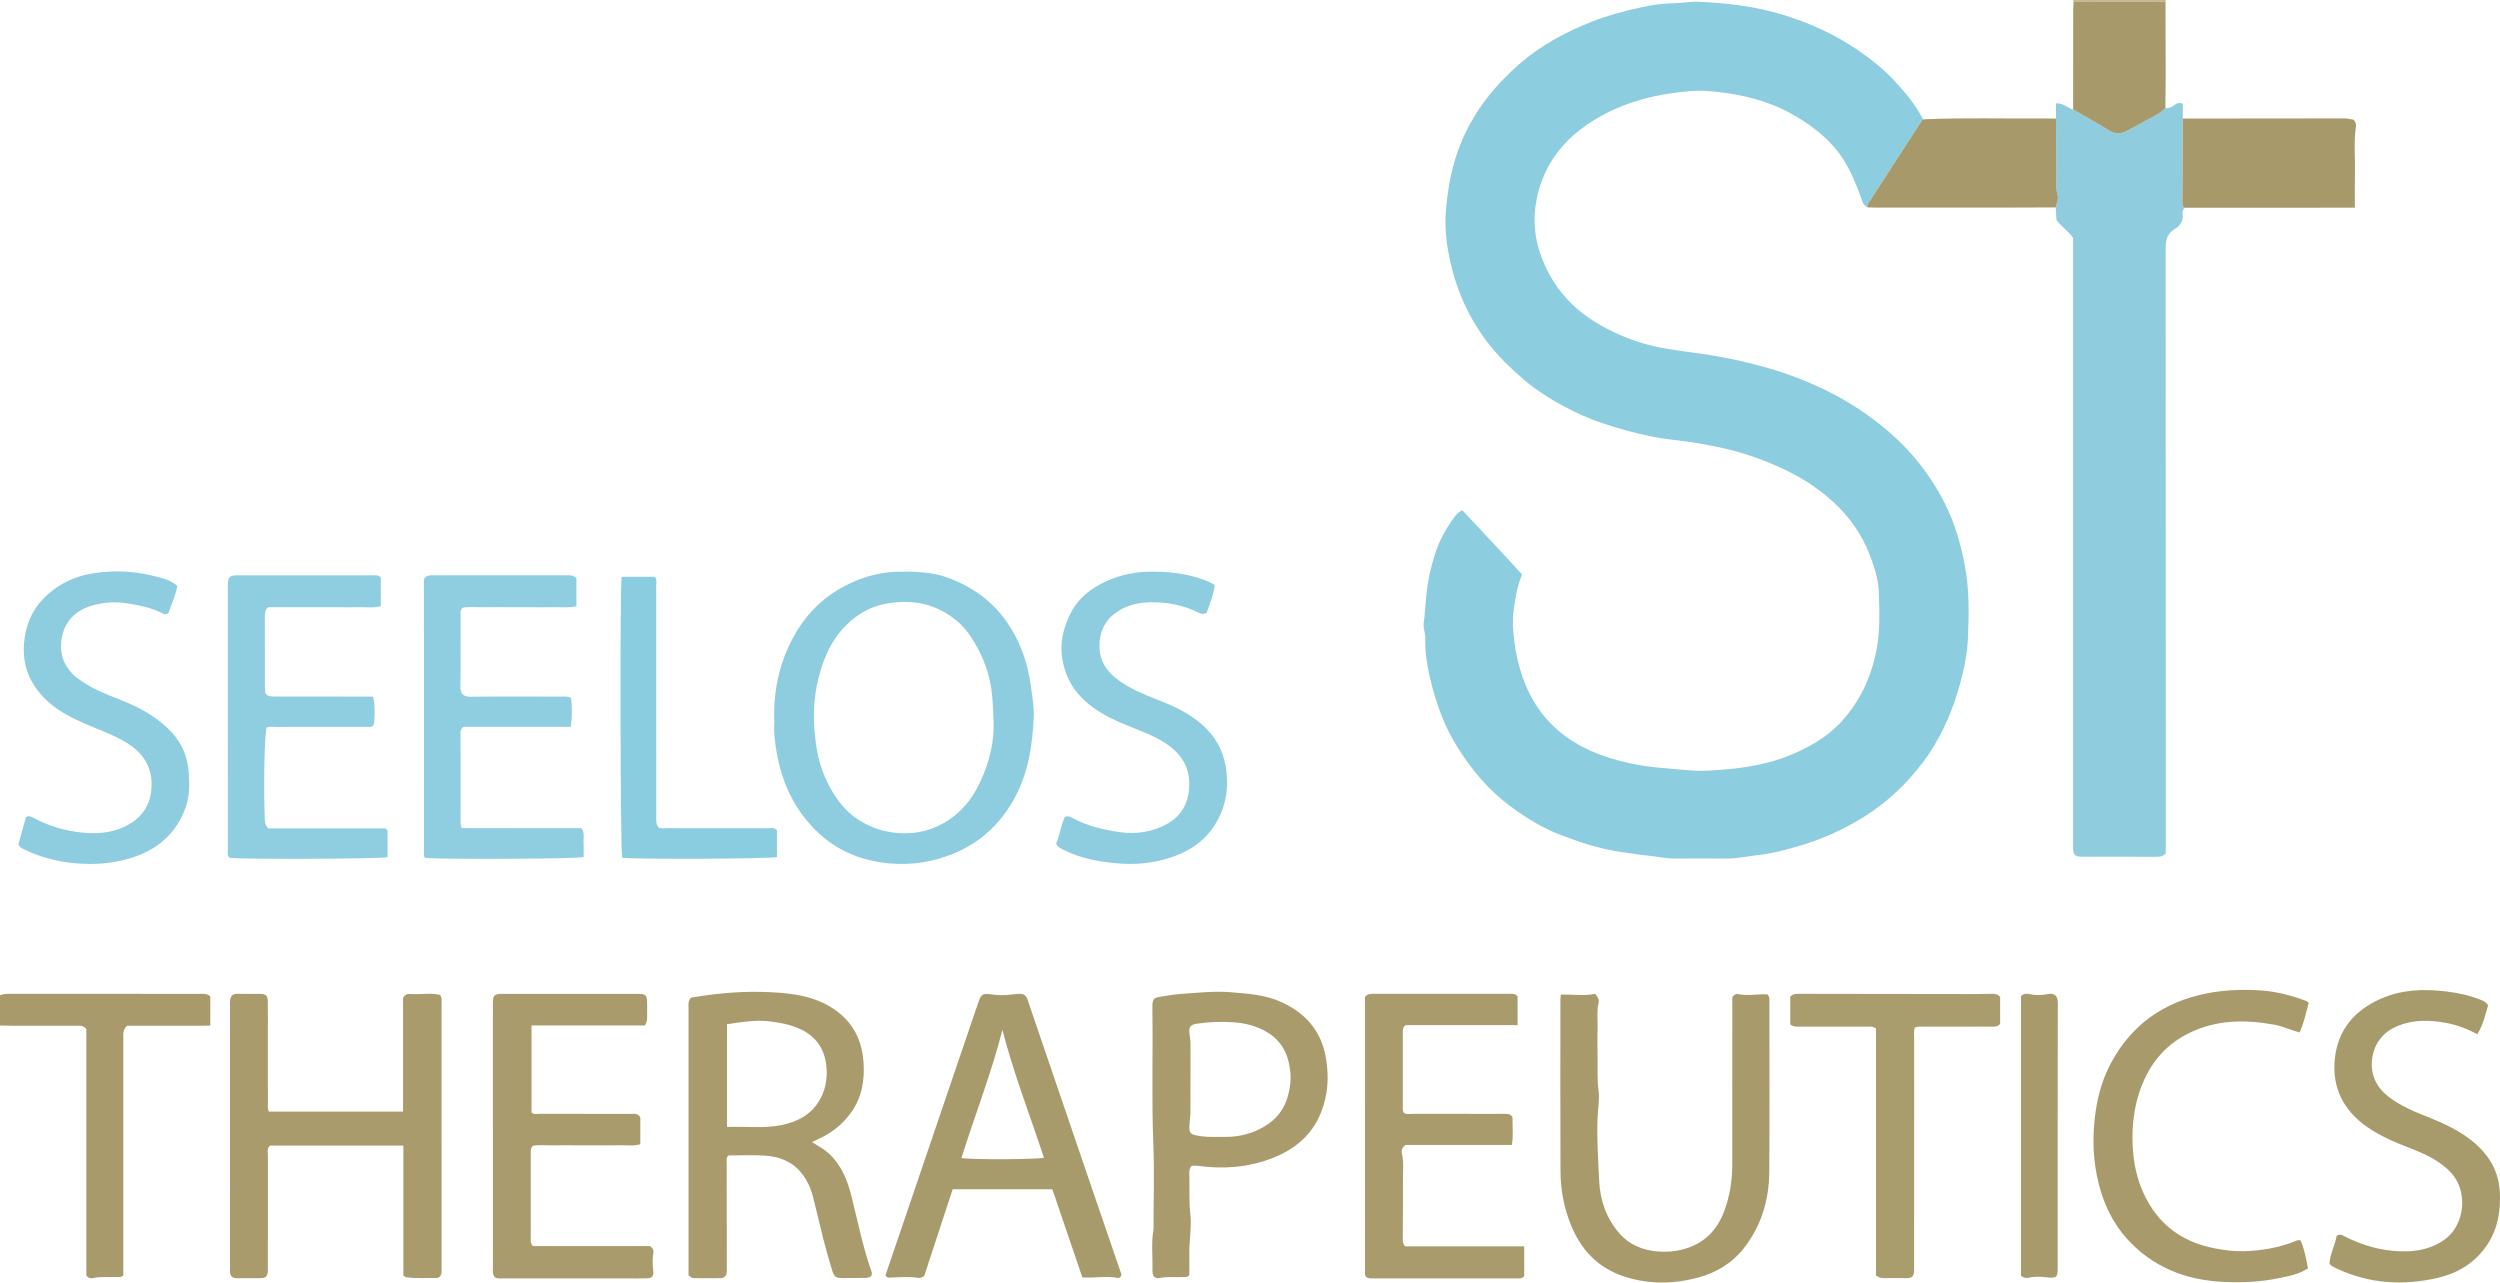 <?xml version="1.0" encoding="iso-8859-1"?>
<!-- Generator: Adobe Illustrator 27.0.0, SVG Export Plug-In . SVG Version: 6.00 Build 0)  -->
<svg version="1.1" id="Layer_1" xmlns="http://www.w3.org/2000/svg" xmlns:xlink="http://www.w3.org/1999/xlink" x="0px" y="0px"
	 viewBox="0 0 1482.145 760.346" style="enable-background:new 0 0 1482.145 760.346;" xml:space="preserve">
<g>
	<path style="fill:#A89A6B;" d="M0,590c1.884-0.722,3.834-0.818,5.84-0.817c37.48,0.029,74.96,0.019,112.439,0.027
		c2.133,0,4.365-0.377,6.393,1.52c0,5.369,0,10.962,0,17.275c-5.561,0.208-10.994,0.072-16.417,0.096
		c-5.664,0.025-11.327,0.006-16.991,0.006c-5.467,0-10.933,0-15.901,0c-2.662,2.41-2.25,4.996-2.25,7.455
		c-0.009,38.313-0.006,76.625-0.006,114.938c0,8.638,0,17.275,0,25.56c-1.24,1.396-2.478,0.982-3.592,1.036
		c-4.801,0.231-9.636-0.474-14.413,0.648c-1.292,0.303-2.681,0.119-3.91-1.631c0-48.462,0-97.397,0-145.98
		c-1.864-2.429-4.125-2.015-6.237-2.018c-12.493-0.018-24.987-0.003-37.48-0.014C4.983,608.1,2.492,608.036,0,608C0,602,0,596,0,590
		z"/>
	<path style="fill:#C3B796;" d="M1229.322,1.136c-0.107-0.379-0.215-0.758-0.322-1.136c18.333,0,36.667,0,55,0
		c-0.055,0.361-0.11,0.722-0.165,1.083C1265.664,1.101,1247.493,1.119,1229.322,1.136z"/>
	<path style="fill:#8CCDDF;" d="M1107.159,122.951c-2.912-1.372-3.242-4.351-4.2-6.892c-2.801-7.431-5.798-14.751-10.093-21.487
		c-7.137-11.193-17.232-19.114-28.431-25.778c-12.368-7.36-26-11.432-40.059-13.505c-7.292-1.076-14.806-1.878-22.308-1.267
		c-23.446,1.91-45.524,8.019-64.557,22.345c-14.083,10.6-23.197,24.677-26.59,42.21c-2.327,12.025-1.075,23.7,3.392,35.023
		c4.058,10.285,10.035,19.422,18.012,27.05c7.716,7.379,16.847,12.805,26.538,17.218c9.176,4.178,18.797,7.15,28.717,8.78
		c5.83,0.958,11.705,1.858,17.585,2.615c11.541,1.485,23,3.689,34.343,6.572c15.255,3.876,29.977,9.04,44.02,16.062
		c12.909,6.455,24.87,14.297,35.905,23.757c13.812,11.84,24.86,25.756,33.07,41.789c6.391,12.479,10.303,25.867,12.717,39.821
		c2.321,13.417,2.033,26.813,1.533,40.196c-0.36,9.648-2.316,19.266-4.915,28.627c-4.089,14.726-9.999,28.68-18.616,41.387
		c-3.535,5.213-7.496,10.06-11.745,14.741c-8.298,9.143-17.731,16.803-28.25,23.174c-12.074,7.312-24.891,12.872-38.51,16.698
		c-6.818,1.916-13.692,3.799-20.65,4.597c-7.362,0.844-14.649,2.517-22.149,2.364c-9.662-0.197-19.331-0.037-28.997-0.055
		c-5.298-0.01-10.468-1.226-15.703-1.72c-5.429-0.513-10.778-1.377-16.161-2.156c-12.315-1.782-24.017-5.593-35.553-9.991
		c-11.203-4.27-21.297-10.503-30.862-17.729c-12.613-9.529-22.458-21.387-30.767-34.71c-7.427-11.909-12.18-24.934-15.493-38.398
		c-2.073-8.427-3.692-17.12-3.367-25.932c0.112-3.033-1.381-5.807-0.962-8.852c0.855-6.203,1.07-12.469,1.769-18.698
		c0.87-7.752,2.68-15.189,5.016-22.582c2.575-8.148,6.754-15.394,11.783-22.209c0.588-0.797,1.343-1.485,2.092-2.142
		c0.476-0.418,1.083-0.687,2.232-1.389c11.855,12.683,23.76,25.267,35.458,38.122c-3.173,7.488-4.241,15.016-5.16,22.474
		c-0.681,5.528-0.172,11.182,0.497,16.842c0.899,7.61,2.607,14.886,5.153,22.048c6.502,18.287,18.184,31.951,35.532,40.913
		c11.29,5.832,23.29,9.048,35.694,11.079c7.169,1.174,14.424,1.584,21.654,2.24c5.463,0.496,10.909,0.996,16.355,0.711
		c16.831-0.881,33.573-2.736,49.286-9.255c11.527-4.783,22.366-10.935,30.846-20.439c10.127-11.349,16.498-24.584,19.752-39.415
		c2.662-12.132,2.324-24.417,1.873-36.664c-0.279-7.585-2.594-14.895-5.316-21.983c-4.65-12.11-11.945-22.537-21.396-31.292
		c-9.908-9.178-21.387-16.174-33.739-21.57c-10.415-4.55-21.163-8.277-32.301-10.69c-9.481-2.053-19.009-3.735-28.691-4.772
		c-9.453-1.012-18.785-3.018-28.008-5.547c-10.203-2.798-20.25-6.067-29.752-10.606c-11.195-5.347-21.905-11.617-31.428-19.767
		c-3.794-3.247-7.47-6.584-10.983-10.115c-16.396-16.48-27.051-36.141-32.235-58.751c-2.259-9.852-3.65-19.897-2.898-29.991
		c1.104-14.816,3.756-29.292,9.76-43.122c7.633-17.584,19.208-32.118,33.419-44.572c12.788-11.207,27.544-19.282,43.401-25.517
		c9.4-3.696,19.076-6.303,28.855-8.415c6.394-1.381,12.95-2.421,19.601-2.508c4.947-0.065,9.846-1.108,14.847-0.881
		c17.165,0.782,34.093,2.772,50.611,7.899c15.745,4.888,30.521,11.643,44.111,20.977c7.249,4.979,14.18,10.404,20.237,16.756
		c6.956,7.295,13.42,15.054,18.147,24.073c-0.243,0.225-0.546,0.411-0.72,0.68c-10.154,15.687-20.299,31.38-30.442,47.075
		C1108.086,119.87,1106.809,121.081,1107.159,122.951z"/>
	<path style="fill:#8FCCDE;" d="M1295.115,123.139c-0.873,1.076-1.32,2.263-1.124,3.684c0.544,3.951-1.296,6.948-4.455,8.812
		c-4.452,2.627-5.638,6.322-5.634,11.248c0.096,117.811,0.088,235.623,0.099,353.434c0,1.982,0,3.963,0,5.714
		c-1.634,1.679-3.36,1.923-5.253,1.919c-14.831-0.033-29.661,0.009-44.492-0.035c-4.153-0.012-5.135-1.123-5.219-5.408
		c-0.023-1.166-0.004-2.333-0.004-3.499c0-117.145,0-234.29,0-351.435c0-2.165,0-4.331,0-6.607
		c-2.796-3.914-6.904-6.67-9.836-10.436c-0.138-2.586-0.271-5.07-0.404-7.554c0.423-2.434,1.773-4.817,1.07-7.312
		c-1.158-4.107-0.652-8.259-0.704-12.39c-0.138-10.988-0.167-21.977-0.239-32.966c0-2.919,0-5.839,0-8.994
		c4.344-0.425,6.841,2.768,10.154,3.631c7.024,4.059,14.176,7.914,21.021,12.256c3.901,2.474,7.346,2.324,11.152,0.225
		c5.369-2.962,10.847-5.728,16.193-8.731c2.288-1.285,4.597-2.644,6.312-4.739c2.148,0.506,3.871-0.546,5.417-1.731
		c1.424-1.092,2.759-1.564,4.922-0.681c0,2.899,0,5.822,0,8.745c-0.075,16.445-0.156,32.889-0.215,49.334
		C1293.871,120.914,1293.642,122.342,1295.115,123.139z"/>
	<path style="fill:#8DCDDF;" d="M459.034,427.534c-0.621-17.096,2.669-32.487,9.819-46.932
		c9.244-18.676,23.886-31.536,43.636-38.155c6.67-2.235,13.695-3.444,20.879-3.531c10.148-0.124,20.129,0.283,29.772,4.014
		c13.822,5.348,25.299,13.65,33.791,25.891c7.863,11.334,12.311,23.925,14.178,37.565c0.851,6.218,1.996,12.445,1.734,18.685
		c-0.722,17.259-3.384,34.131-12.108,49.46c-8.295,14.574-19.977,25.207-35.652,31.629c-12.409,5.083-25.265,6.922-38.374,5.668
		c-16.159-1.546-30.644-7.476-42.552-19.042c-12.548-12.189-19.774-27.043-23.207-44.015
		C459.468,441.429,458.649,434.075,459.034,427.534z M589.019,426.691c-0.135-4.617-0.368-9.217-0.783-13.841
		c-0.903-10.062-3.733-19.416-8.432-28.21c-3.197-5.982-6.885-11.766-12.127-16.218c-10.483-8.904-22.757-12.573-36.373-11.346
		c-7.062,0.636-13.89,2.35-20.113,6.126c-13.579,8.24-20.907,20.925-25.09,35.616c-2.971,10.437-4.077,21.113-3.346,32.119
		c0.686,10.328,2.165,20.356,6.357,29.77c4.549,10.214,10.47,19.436,20.343,25.627c6.005,3.765,12.31,6.094,19.296,7.127
		c10.849,1.604,21.094-0.068,30.573-5.402c9.831-5.533,16.824-13.924,21.596-24.023
		C586.486,452.258,589.656,439.865,589.019,426.691z"/>
	<path style="fill:#A99B6C;" d="M239.135,679.168c-26.926,0-53.05,0-79.026,0c-1.985,1.733-1.275,3.872-1.279,5.779
		c-0.047,21.826-0.03,43.653-0.03,65.479c0,1.166,0.08,2.339-0.017,3.498c-0.232,2.756-1.285,3.8-4.133,3.845
		c-4.827,0.076-9.657,0.032-14.486,0.009c-2.408-0.011-3.69-1.271-3.797-3.671c-0.052-1.164-0.011-2.332-0.011-3.498
		c0-51.15-0.002-102.301,0.007-153.451c0-2.464-0.377-5.017,1.198-7.046c1.109-0.941,2.271-0.915,3.45-0.909
		c4.329,0.023,8.658,0.01,12.986,0.026c3.714,0.014,4.73,0.931,4.783,4.686c0.078,5.497,0.02,10.996,0.02,16.494
		c0,14.495-0.008,28.991,0.011,43.486c0.002,1.624-0.271,3.304,0.569,5.14c26.44,0,52.824,0,79.575,0c0-22.784,0-45.383,0-67.422
		c1.134-1.808,2.368-2.488,3.713-2.353c6.201,0.619,12.542-0.885,18.281,0.59c1.209,2.02,0.832,3.556,0.832,5.021
		c0.021,52.15,0.018,104.3,0.017,156.45c0,1,0.03,2.001-0.022,2.998c-0.102,1.942-1.284,3.407-3.055,3.35
		c-5.975-0.19-11.977,0.506-17.922-0.483c-0.447-0.074-0.842-0.466-1.664-0.945C239.135,730.817,239.135,705.219,239.135,679.168z"
		/>
	<path style="fill:#A99B6C;" d="M481.366,677.12c3.798,2.368,7.138,4.072,9.943,6.658c7.418,6.835,11.03,15.663,13.411,25.092
		c3.807,15.077,6.783,30.371,11.97,45.083c0.273,0.775,0.349,1.623-0.153,2.509c-1.417,1.299-3.264,1.182-5.088,1.186
		c-3.831,0.008-7.662,0.005-11.492,0.054c-4.241,0.055-5.339-0.462-6.592-4.481c-1.92-6.159-3.645-12.385-5.246-18.636
		c-2.135-8.337-3.974-16.749-6.13-25.08c-1.338-5.171-3.524-9.988-6.951-14.196c-5.54-6.804-13.096-9.606-21.419-10.177
		c-7.276-0.5-14.614-0.104-21.739-0.104c-1.497,1.382-1.063,2.971-1.062,4.408c0.008,20.488,0.054,40.975,0.088,61.463
		c0.002,1.166,0.065,2.341-0.06,3.495c-0.231,2.123-1.512,3.346-3.629,3.372c-5.326,0.063-10.654,0.041-15.981-0.022
		c-0.999-0.012-1.894-0.558-3.037-1.773c0-2.336,0-5.137,0-7.939c0-50.139-0.003-100.277,0.009-150.416
		c0.001-2.117-0.468-4.382,1.593-6.181c15.772-2.698,31.809-4.056,47.939-3.153c11.257,0.63,22.446,1.968,32.652,7.542
		c13.538,7.392,20.562,18.795,21.564,34.076c0.679,10.367-0.825,20.136-6.895,28.96c-4.449,6.468-10.115,11.388-16.999,15.001
		C486.045,674.92,483.963,675.861,481.366,677.12z M431.041,668.149c11.095-0.47,21.729,0.995,32.239-1.137
		c8.859-1.797,16.624-5.562,21.792-13.449c4.388-6.696,5.646-14.193,4.798-21.908c-1.067-9.713-6.02-17.078-15.021-21.372
		c-5.74-2.738-11.845-3.917-18.157-4.714c-8.686-1.096-17.021,0.419-25.651,1.621C431.041,627.554,431.041,647.456,431.041,668.149z
		"/>
	<path style="fill:#A89B6B;" d="M564.803,705.069c-5.666,17.265-11.284,34.382-16.895,51.48c-1.162,0.461-2.147,1.254-2.979,1.117
		c-6.101-1.003-12.191-0.398-18.29-0.192c-0.5,0.017-1.025-0.729-1.739-1.273c3.496-10.245,6.978-20.414,10.437-30.591
		c8.265-24.311,16.515-48.628,24.782-72.939c6.612-19.446,13.241-38.886,19.861-58.329c1.73-5.081,2.637-5.544,8.008-4.774
		c4.121,0.591,8.272,0.58,12.412-0.046c1.306-0.198,2.638-0.255,3.961-0.305c2.475-0.095,4.082,1.03,4.852,3.431
		c0.96,2.995,2.011,5.961,3.027,8.939c10.909,31.979,21.811,63.96,32.73,95.935c6.425,18.814,12.871,37.62,19.333,56.421
		c0.271,0.787,0.687,1.509,0.425,2.412c-0.408,0.749-1.177,1.465-1.932,1.31c-6.974-1.437-14.087,0.269-21.126-0.391
		c-6.042-17.734-11.903-34.937-17.786-52.203C603.999,705.069,584.565,705.069,564.803,705.069z M594.277,610.584
		c-6.54,25.789-16.313,50.576-24.292,75.965c5.074,1.043,45.304,0.878,48.91-0.183C610.648,661.214,600.985,636.515,594.277,610.584
		z"/>
	<path style="fill:#A89A6B;" d="M925.303,589.687c7.079-0.322,13.933,0.987,20.355-0.495c1.753,1.9,2.507,3.645,2.051,5.467
		c-1.116,4.453-0.481,8.942-0.571,13.408c-0.128,6.327-0.118,12.661-0.008,18.988c0.112,6.469-0.31,12.932,0.571,19.414
		c0.716,5.262-0.339,10.589-0.558,15.889c-0.524,12.639,0.343,25.269,0.954,37.875c0.557,11.475,4.266,22.159,11.977,30.981
		c5.97,6.83,13.895,10.041,22.81,10.737c5.148,0.402,10.292,0,15.311-1.373c11.781-3.222,19.526-10.836,23.843-22.09
		c3.482-9.08,4.932-18.552,4.944-28.235c0.041-31.316,0.015-62.632,0.015-93.948c0-1.818,0-3.636,0-5.121
		c0.982-1.366,2.164-2.111,3.213-1.873c6.005,1.361,12.101-0.17,17.614,0.208c1.547,1.648,1.165,3.045,1.165,4.331
		c0.019,33.647,0.2,67.295-0.064,100.94c-0.129,16.456-4.578,31.724-14.887,44.965c-7.134,9.163-16.594,14.838-27.57,17.737
		c-14.71,3.885-29.561,4.019-44.134-0.905c-15.342-5.184-25.307-16.03-31.188-30.826c-3.955-9.951-5.939-20.394-5.991-31.054
		c-0.166-33.98-0.063-67.962-0.058-101.943C925.097,592.108,925.181,591.455,925.303,589.687z"/>
	<path style="fill:#A99B6C;" d="M379.616,662.344c0,5.149,0,10.412,0,16.042c-4.429,1.216-8.749,0.456-12.988,0.593
		c-4.16,0.134-8.328,0.029-12.492,0.029c-4.331,0-8.662,0-12.993,0c-4.164,0-8.331-0.076-12.493,0.021
		c-4.293,0.1-8.612-0.43-12.56,0.191c-1.685,1.378-1.439,2.942-1.439,4.418c-0.009,16.82-0.011,33.64,0.003,50.461
		c0.001,1.469-0.286,3.029,1.328,4.651c23.029,0,46.459,0,69.434,0c1.753,1.394,2.233,2.603,1.925,4.286
		c-0.603,3.289-0.479,6.618-0.084,9.928c0.441,3.697-0.407,4.82-4.125,4.929c-3.495,0.103-6.996,0.022-10.494,0.022
		c-24.485,0-48.97,0.008-73.455-0.016c-1.807-0.002-3.655,0.319-5.397-0.343c-2.121-1.842-1.57-4.292-1.571-6.562
		c-0.018-43.143-0.013-86.286-0.013-129.429c0-8.828-0.02-17.657,0.008-26.485c0.016-5.064,0.766-5.864,5.689-5.868
		c26.652-0.022,53.304-0.02,79.956-0.002c5.082,0.003,5.743,0.695,5.787,5.719c0.023,2.665-0.042,5.331,0.021,7.995
		c0.04,1.703-0.242,3.27-1.313,5.029c-22.223,0-44.491,0-67.229,0c0,17.406,0,34.448,0,51.601c1.466,1.408,3.399,0.769,5.147,0.774
		c17.823,0.049,35.647,0.026,53.471,0.034C375.87,660.361,378.161,659.932,379.616,662.344z"/>
	<path style="fill:#A99B6C;" d="M810.073,757.299c-0.295-0.617-0.819-1.202-0.82-1.789c-0.037-54.802-0.035-109.605-0.035-164.339
		c1.239-1.828,3.013-1.981,4.902-1.98c27.156,0.014,54.312,0.009,81.469,0.012c1.327,0,2.711-0.188,4.127,1.517
		c0,5.146,0,10.865,0,17.043c-22.454,0-44.708,0-66.418,0c-1.936,1.565-1.632,3.158-1.635,4.607
		c-0.027,14.824-0.02,29.647-0.003,44.471c0.001,0.973-0.149,2.016,0.843,3.093c1.436,0.847,3.308,0.395,5.082,0.399
		c17.493,0.038,34.986,0.023,52.48,0.023c1.166,0,2.339-0.069,3.497,0.034c1.65,0.146,3.153,1.05,3.137,2.682
		c-0.048,5.077,0.53,10.207-0.357,15.696c-21.518,0-42.594,0-63.15,0c-1.936,1.64-2.517,3.217-2.109,4.919
		c1.303,5.438,0.639,10.945,0.677,16.415c0.078,10.993-0.085,21.988-0.096,32.982c-0.002,1.781-0.452,3.69,1.372,5.822
		c23.105,0,46.674,0,70.603,0c0,6.292,0,12.023,0,17.664c-1.284,1.676-3.034,1.337-4.667,1.338
		c-14.992,0.01-29.984,0.004-44.977,0.004c-12.826,0-25.653,0.013-38.479-0.012C813.874,757.897,812.188,758.197,810.073,757.299z"
		/>
	<path style="fill:#8FCEE0;" d="M273.739,490.941c12.04,0.019,23.97,0.045,35.9,0.055c11.788,0.009,23.576,0.002,35.105,0.002
		c2.132,3.093,1.035,6.002,1.216,8.733c0.187,2.812,0.042,5.646,0.042,8.411c-3.506,1.078-87.16,1.418-93.85,0.427
		c-0.257-0.353-0.8-0.751-0.8-1.149c-0.038-54.463-0.036-108.925-0.036-163.905c0.742-1.805,2.497-2.491,4.947-2.486
		c26.822,0.058,53.645,0.046,80.468,0.017c1.894-0.002,3.606,0.276,5.007,1.611c0,5.483,0,10.914,0,16.744
		c-4.598,1.131-9.076,0.47-13.484,0.575c-4.495,0.107-8.996,0-13.494-0.005c-4.665-0.005-9.33-0.001-13.994-0.001
		c-4.498,0-8.998-0.071-13.494,0.02c-4.446,0.09-8.928-0.422-12.905,0.262c-1.752,1.57-1.313,3.16-1.315,4.609
		c-0.026,13.994,0.144,27.992-0.107,41.982c-0.082,4.585,1.871,6.264,6.107,6.213c17.824-0.215,35.651-0.105,53.477-0.068
		c1.793,0.004,3.665-0.451,5.971,0.825c0.778,5.317,0.661,10.931-0.038,17.067c-21.785,0-43.037,0-63.556,0
		c-1.613,1.171-1.873,2.076-1.872,3.138c0.017,18.159,0.02,36.318,0.047,54.477C273.081,488.966,273.325,489.438,273.739,490.941z"
		/>
	<path style="fill:#8FCEE0;" d="M225.764,359.341c-4.561,1.26-9.047,0.512-13.451,0.632c-4.496,0.123-8.998,0.004-13.498-0.002
		c-4.333-0.005-8.666-0.001-12.999-0.001c-4.5,0-8.999,0-13.499,0c-4.491,0-8.981,0-13.292,0c-1.921,1.606-2.01,3.546-2.006,5.588
		c0.03,13.999-0.008,27.997,0.029,41.996c0.012,4.484,0.991,5.395,5.706,5.402c17.665,0.024,35.33,0.01,52.995,0.01
		c1.823,0,3.647,0,5.401,0c1.076,3.617,1.242,11.444,0.423,16.856c-1.423,1.712-3.386,1.087-5.142,1.09
		c-17.665,0.039-35.33,0.013-52.995,0.039c-1.799,0.003-3.655-0.336-5.321,0.39c-1.346,3.445-1.929,35.527-1.109,54.827
		c0.074,1.733,0.367,3.262,2.018,4.959c23.021,0,46.455,0,69.633,0c0.573,0.816,1.099,1.218,1.104,1.625
		c0.056,5.147,0.037,10.296,0.037,15.434c-3.351,1.035-87.417,1.358-93.651,0.366c-1.765-1.605-1.05-3.738-1.052-5.649
		c-0.038-44.162-0.029-88.325-0.029-132.487c0-7.833-0.023-15.665,0.008-23.498c0.019-4.847,0.989-5.839,5.815-5.842
		c26.664-0.019,53.328-0.015,79.992,0.005c1.611,0.001,3.388-0.477,4.883,1.427C225.764,347.776,225.764,353.364,225.764,359.341z"
		/>
	<path style="fill:#AA9B6C;" d="M706.467,691.148c-1.533,1.786-1.414,3.641-1.354,5.46c0.251,7.633-0.297,15.261,0.582,22.914
		c0.931,8.103-0.759,16.239-0.604,24.384c0.079,4.141,0.014,8.285,0.014,12.04c-1.416,1.56-2.828,1.071-4.107,1.153
		c-4.464,0.284-8.94-0.408-13.42,0.584c-2.694,0.597-4.388-1.007-4.315-4.068c0.195-8.134-0.814-16.297,0.546-24.406
		c0.164-0.975,0.08-1.994,0.08-2.992c0.004-15.826,0.53-31.673-0.115-47.472c-1.087-26.63-0.176-53.254-0.57-79.876
		c-0.015-0.999-0.045-2.001,0.006-2.998c0.179-3.477,0.911-4.352,4.305-4.872c4.253-0.651,8.503-1.477,12.785-1.752
		c9.613-0.619,19.225-1.788,28.879-1.021c10.399,0.826,20.861,1.47,30.563,5.906c14.218,6.501,23.497,16.984,26.273,32.704
		c2.005,11.351,1.387,22.417-3.038,33.203c-5.481,13.359-15.763,21.568-28.763,26.61c-14.214,5.512-29,6.631-44.063,4.522
		C709.019,691.01,707.843,691.148,706.467,691.148z M722.191,674.02c1.665,0,3.331,0.018,4.996-0.003
		c8.136-0.1,15.772-2.14,22.715-6.36c6.143-3.734,10.721-8.948,13.004-15.857c1.783-5.396,2.641-11.009,2.039-16.686
		c-1.049-9.896-4.99-18.088-13.999-23.347c-6.175-3.605-12.862-5.239-19.842-5.713c-7.136-0.484-14.277-0.18-21.386,0.83
		c-3.736,0.531-4.96,1.721-4.571,5.511c0.219,2.135,0.688,4.224,0.678,6.409c-0.061,13.492,0.009,26.985-0.062,40.478
		c-0.016,2.967-0.589,5.93-0.617,8.898c-0.034,3.55,0.804,4.229,4.149,4.964C713.563,674.082,717.87,674.082,722.191,674.02z"/>
	<path style="fill:#A89B6B;" d="M1381.025,749.079c0.388-5.707,3.35-11.002,4.275-16.429c1.549-1.035,2.631-0.739,3.71-0.177
		c9.352,4.867,19.184,8.128,29.739,9.102c10.845,1.001,21.215-0.149,30.41-6.586c12.152-8.506,14.358-28.594,3.951-39.748
		c-6.539-7.008-14.934-10.898-23.633-14.287c-9.128-3.556-18.172-7.232-26.262-12.924c-14.148-9.956-20.867-23.621-18.962-40.704
		c1.889-16.946,11.772-28.434,27.255-35.234c12.401-5.447,25.286-5.92,38.544-4.338c7.319,0.873,14.336,2.415,21.128,5.208
		c1.427,0.587,2.706,1.214,3.932,2.994c-1.697,5.53-2.875,11.594-6.406,17.17c-6.147-3.275-12.177-5.504-18.555-6.694
		c-9.596-1.79-19.187-1.978-28.372,1.688c-9.077,3.622-14.541,10.742-15.512,20.338c-0.885,8.743,2.605,16.139,9.75,21.712
		c7.588,5.919,16.432,9.25,25.185,12.799c11.313,4.587,22.12,9.957,30.51,19.175c6.376,7.006,9.89,15.176,10.344,24.715
		c0.517,10.871-1.121,21.22-7.09,30.507c-7.017,10.915-17.356,17.34-29.731,20.217c-20.456,4.755-40.516,3.526-59.789-5.462
		c-1.049-0.489-2.092-1.001-3.086-1.591C1381.953,750.289,1381.685,749.814,1381.025,749.079z"/>
	<path style="fill:#A89A6B;" d="M1368.74,594.644c-1.587,5.773-2.863,11.697-5.35,17.458c-5.231-1.352-9.875-3.628-14.922-4.564
		c-17.513-3.247-34.712-3.035-51.032,5.11c-15.313,7.642-24.608,20.28-29.584,36.426c-2.617,8.49-3.635,17.265-3.601,26
		c0.055,14.078,2.994,27.611,10.592,39.817c8.792,14.124,21.75,21.915,37.772,25.122c5.867,1.174,11.858,1.938,17.778,1.759
		c10.278-0.31,20.414-1.982,30.067-5.824c0.914-0.364,1.751-1.007,3.458-0.587c2.24,5.082,3.303,10.813,4.393,16.591
		c-5.669,3.668-11.753,4.688-17.708,5.901c-10.799,2.201-21.763,2.674-32.74,2.119c-22.288-1.128-41.742-8.768-56.94-25.64
		c-8.626-9.575-13.875-20.939-16.899-33.381c-2.965-12.2-3.539-24.479-2.231-37.013c1.222-11.712,3.969-22.858,9.46-33.233
		c12.215-23.081,31.402-36.666,56.941-41.748c10.712-2.132,21.472-2.473,32.25-1.76c9.282,0.614,18.276,3.025,27.001,6.304
		C1367.871,593.662,1368.18,594.138,1368.74,594.644z"/>
	<path style="fill:#8DCDDF;" d="M720.157,346.783c-0.721,6.038-3.047,11.426-4.784,16.534c-2.267,1.219-3.746,0.436-5.253-0.306
		c-8.765-4.318-18.122-6.085-27.802-5.94c-5.782,0.087-11.542,1.07-16.744,3.749c-8.389,4.32-13.273,10.912-13.725,20.779
		c-0.562,12.284,6.652,19.217,16.032,24.801c7.411,4.412,15.579,7.244,23.511,10.527c8.66,3.585,16.776,8.138,23.421,14.649
		c7.387,7.238,11.399,16.208,12.397,26.824c1.067,11.342-1.148,21.618-7.224,31.028c-6.593,10.211-16.38,16.128-27.848,19.565
		c-9.644,2.89-19.544,3.723-29.47,2.875c-11.168-0.954-22.202-2.934-32.353-8.152c-1.62-0.833-3.358-1.541-4.197-3.703
		c2.269-5.016,2.819-10.87,5.216-15.752c2.064-0.69,3.4,0.088,4.702,0.797c8.526,4.649,17.696,6.754,27.28,8.2
		c10.122,1.527,19.472,0.111,28.236-4.602c8.466-4.553,12.883-12.042,13.474-21.753c0.749-12.305-5.107-20.776-15.183-26.994
		c-6.083-3.754-12.711-6.271-19.299-8.886c-8.475-3.364-16.708-7.103-24.011-12.724c-9.189-7.073-14.752-15.982-16.734-27.618
		c-1.591-9.343,0.499-17.646,4.269-25.839c3.73-8.108,9.941-13.927,17.672-18.164c9.29-5.091,19.214-7.637,29.866-7.769
		c11.18-0.138,22.068,1.06,32.602,4.996C716.085,344.606,717.851,345.434,720.157,346.783z"/>
	<path style="fill:#8DCDDF;" d="M10.881,500.627c1.41-5.03,2.952-10.533,4.519-16.124c1.605-1.227,3.071-0.32,4.534,0.442
		c6.616,3.445,13.529,6.04,20.873,7.457c11.54,2.227,22.95,2.706,33.855-2.698c9.595-4.755,14.764-12.745,15.196-23.26
		c0.401-9.788-3.439-17.908-11.587-23.897c-7.852-5.772-16.951-8.806-25.743-12.581c-9.755-4.189-19.306-8.705-26.808-16.652
		c-9.779-10.361-13.296-22.315-10.906-36.398c1.657-9.766,6.035-17.854,13.248-24.307c7.514-6.722,16.436-10.923,26.439-12.596
		c13.414-2.244,26.711-1.416,39.754,2.254c3.692,1.039,7.641,2.091,10.895,5.198c-1.081,5.705-3.613,10.851-5.238,15.936
		c-1.278,0.9-2.362,0.821-3.208,0.388c-6.852-3.504-14.149-5.003-21.748-6.139c-7.102-1.062-13.852-0.557-20.498,1.408
		c-11.138,3.293-17.571,11.133-18.242,22.615c-0.471,8.051,2.827,15.111,9.516,20.264c7.833,6.034,16.897,9.554,25.967,13.11
		c11.351,4.45,21.858,10.171,30.271,19.319c6.35,6.905,9.397,15.092,9.963,24.213c0.431,6.933,0.454,13.917-2.042,20.618
		c-5.032,13.511-14.334,22.68-27.755,27.902c-12.159,4.731-24.84,5.845-37.572,4.684c-10.63-0.969-21.069-3.596-30.762-8.45
		C12.921,502.891,11.921,502.609,10.881,500.627z"/>
	<path style="fill:#AA9D6D;" d="M1185.799,591.001c0,5.432,0,10.745,0,15.963c-1.713,2.122-3.985,1.673-6.097,1.677
		c-12.996,0.023-25.993-0.006-38.989,0.032c-1.781,0.005-3.65-0.408-5.581,0.68c-0.576,1.851-0.315,3.85-0.316,5.804
		c-0.016,44.82-0.012,89.641-0.012,134.461c0,1,0.021,2-0.004,2.999c-0.106,4.341-1.023,5.203-5.366,5.161
		c-3.996-0.039-7.995-0.124-11.988-0.027c-1.725,0.042-3.318-0.022-5.25-1.619c0-24.139,0-48.749,0-73.36
		c0-24.448,0-48.896,0-73.013c-2.155-1.581-4.048-1.077-5.819-1.083c-12.996-0.044-25.992-0.02-38.989-0.028
		c-1.978-0.001-4.024,0.297-6.019-1.353c0-5.345,0-10.935,0-16.45c1.476-1.601,3.274-1.662,5.14-1.659
		c34.655,0.061,69.311,0.108,103.966,0.144c3.331,0.003,6.661-0.071,9.992-0.14C1182.32,589.151,1184.146,589.139,1185.799,591.001z
		"/>
	<path style="fill:#A79969;" d="M1295.115,123.139c-1.473-0.797-1.244-2.224-1.239-3.517c0.059-16.445,0.14-32.889,0.215-49.334
		c31.966-0.024,63.931-0.04,95.897-0.094c1.863-0.003,3.605,0.471,5.421,0.832c1.06,1.167,1.565,2.619,1.336,4.111
		c-1.377,8.939-0.391,17.925-0.609,26.884c-0.166,6.797-0.033,13.6-0.033,21.119
		C1362.238,123.139,1328.676,123.139,1295.115,123.139z"/>
	<path style="fill:#A79969;" d="M1218.92,70.308c0.072,10.989,0.1,21.978,0.239,32.966c0.052,4.132-0.454,8.283,0.704,12.39
		c0.703,2.495-0.646,4.878-1.07,7.312c-11.629,0.042-23.257,0.111-34.886,0.12c-23.758,0.019-47.516,0.009-71.274-0.001
		c-1.825-0.001-3.65-0.094-5.475-0.144c-0.349-1.87,0.927-3.081,1.81-4.447c10.142-15.695,20.287-31.388,30.442-47.075
		c0.174-0.269,0.477-0.455,0.72-0.68c24.428-1.103,48.87-0.282,73.304-0.526C1215.262,70.203,1217.092,70.277,1218.92,70.308z"/>
	<path style="fill:#8BCDE0;" d="M368.825,508.501c-1.041-3.836-1.324-159.564-0.299-166.535c3.173,0,6.452,0,9.732,0
		c3.325,0,6.65,0,9.953,0c1.465,1.912,0.827,3.983,0.829,5.893c0.041,45.331,0.03,90.662,0.036,135.993
		c0,2.302-0.397,4.695,1.485,6.794c1.391,0.752,3.088,0.33,4.713,0.333c19.999,0.033,39.998,0.007,59.997,0.048
		c1.754,0.004,3.711-0.635,5.357,1.218c0,5.196,0,10.583,0,15.852C456.945,509.218,375.086,509.52,368.825,508.501z"/>
	<path style="fill:#A79969;" d="M1283.751,63.955c-1.715,2.095-4.024,3.453-6.312,4.739c-5.345,3.003-10.823,5.769-16.193,8.731
		c-3.806,2.1-7.25,2.25-11.152-0.225c-6.844-4.341-13.997-8.197-21.021-12.256c0.007-19.449,0.008-38.897,0.031-58.346
		c0.002-1.821,0.141-3.642,0.216-5.463c18.171-0.018,36.342-0.035,54.513-0.053c0.043,14.637,0.112,29.275,0.116,43.912
		C1283.953,51.315,1283.822,57.635,1283.751,63.955z"/>
	<path style="fill:#A89A6B;" d="M1198.166,590.481c1.79-1.61,3.513-1.471,5.119-1.11c3.468,0.778,6.882,0.736,10.352,0.038
		c4.619-0.93,6.374,0.958,6.362,5.522c-0.141,52.322-0.085,104.645-0.097,156.968c-0.001,5.505-0.775,5.95-6.579,5.361
		c-3.451-0.351-7.001-0.6-10.425,0.24c-1.838,0.451-3.211-0.03-4.732-1.145C1198.166,701.12,1198.166,645.838,1198.166,590.481z"/>
</g>
</svg>
